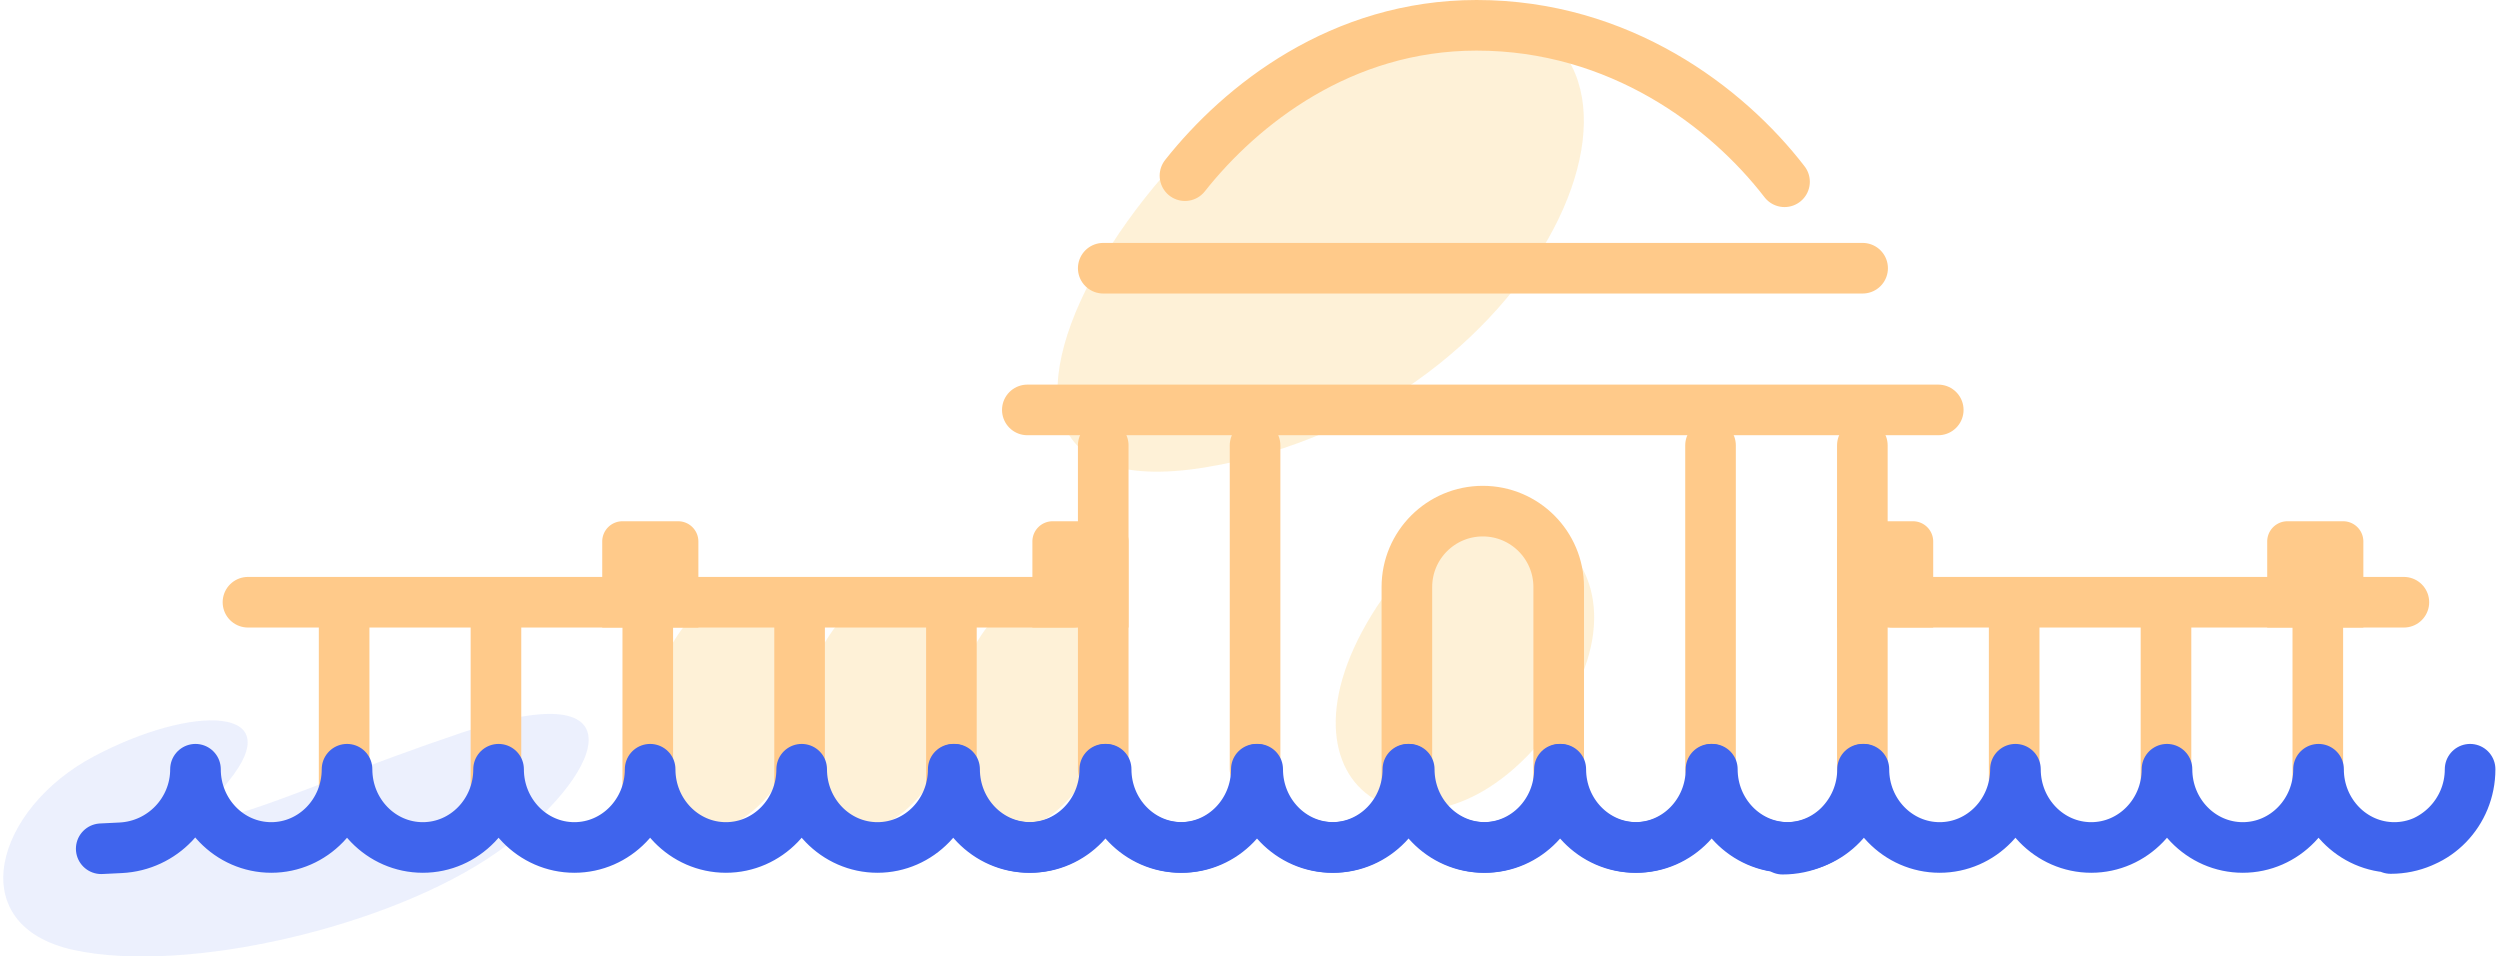 <svg xmlns="http://www.w3.org/2000/svg" width="494" height="189" viewBox="0 0 494 189">
    <g fill="none" fill-rule="evenodd">
        <path fill="#FDBD39" fill-opacity=".2" d="M157.008 145.942c3.057-31.365 32.387-43.87 32.521-11.606.134 32.262-35.578 42.971-32.521 11.606z"/>
        <path fill="#FDBD39" fill-opacity=".2" d="M127.008 145.942c3.057-31.365 32.387-43.87 32.521-11.606.134 32.262-35.578 42.971-32.521 11.606zM187.008 145.942c3.057-31.365 32.387-43.87 32.521-11.606.134 32.262-35.578 42.971-32.521 11.606z"/>
        <path fill="#3F64ED" fill-opacity=".1" d="M18.55 149.46c19.565-10.358 38.778-10 26.551 4.983-12.226 14.983 9.335 2.742 46.16-9.67 36.825-12.411 27.722 9.148 6.76 23.77-20.963 14.623-61.257 24.014-83.455 19.174-22.199-4.84-15.581-27.897 3.984-38.256z"/>
        <path fill="#FDBD39" fill-opacity=".2" d="M271.07 121.45c22.318-36.355 60.088-12.405 36.415 21.052-23.673 33.458-58.731 15.303-36.414-21.052zM287.986 1.484C237.246.056 169.28 103.667 238.239 92.341c68.96-11.325 100.486-89.43 49.747-90.857z"/>
        <path stroke="#FFCA8A" stroke-linecap="round" stroke-width="10" d="M234.149 34.712C245.244 20.685 265.066 5 291.78 5c28.236 0 49.451 16.127 60.843 30.916M218 53h150.053M203 81h180M48.997 119H212M373.997 119h101.008M248 88v64"/>
        <path stroke="#FFCA8A" stroke-linecap="round" stroke-linejoin="round" stroke-width="10" d="M278 157v-41c0-8.284 6.716-15 15-15 8.284 0 15 6.716 15 15v41"/>
        <path stroke="#FFCA8A" stroke-linecap="round" stroke-width="10" d="M218 88v64M188 119.949v36M158 119.949v36M128 119.949v36M98 119.949v36M68 119.949v36M398 119.949v36M428 119.949v36M458 119.949v36M338 88v64M368 88v64"/>
        <path stroke="#3F64ED" stroke-linecap="round" stroke-linejoin="round" stroke-width="10" d="M20 167.712l3.844-.188c8.279-.405 14.783-7.235 14.783-15.524 0 8.538 6.704 15.46 14.974 15.46 8.269 0 14.973-6.922 14.973-15.46 0 8.538 6.703 15.46 14.973 15.46S98.52 160.537 98.52 152c0 8.538 6.704 15.46 14.973 15.46 8.27 0 14.974-6.922 14.974-15.46 0 8.538 6.703 15.46 14.973 15.46s14.973-6.922 14.973-15.46c0 8.538 6.704 15.46 14.973 15.46 8.27 0 14.974-6.922 14.974-15.46 0 8.538 6.703 15.46 14.973 15.46s14.973-6.922 14.973-15.46c0 8.538 6.704 15.46 14.973 15.46 8.27 0 14.973-6.922 14.973-15.46 0 8.538 6.704 15.46 14.974 15.46s14.973-6.922 14.973-15.46c0 8.538 6.704 15.46 14.973 15.46 8.27 0 14.973-6.922 14.973-15.46 0 8.538 6.704 15.46 14.973 15.46 8.27 0 14.974-6.922 14.974-15.46 0 8.538 6.703 15.46 14.973 15.46s14.973-6.922 14.973-15.46c0 8.724-7.072 15.796-15.796 15.796h-.004"/>
        <path stroke="#3F64ED" stroke-linecap="round" stroke-linejoin="round" stroke-width="10" d="M188.627 152c0 8.538 6.704 15.46 14.974 15.46 8.269 0 14.973-6.922 14.973-15.46 0 8.538 6.703 15.46 14.973 15.46s14.973-6.922 14.973-15.46c0 8.538 6.704 15.46 14.973 15.46 8.27 0 14.974-6.922 14.974-15.46 0 8.538 6.703 15.46 14.973 15.46s14.973-6.922 14.973-15.46c0 8.538 6.704 15.46 14.973 15.46 8.27 0 14.974-6.922 14.974-15.46 0 8.538 6.703 15.46 14.973 15.46s14.973-6.922 14.973-15.46c0 8.538 6.704 15.46 14.973 15.46 8.27 0 14.973-6.922 14.973-15.46 0 8.538 6.704 15.46 14.974 15.46s14.973-6.922 14.973-15.46c0 8.538 6.704 15.46 14.973 15.46 8.27 0 14.973-6.922 14.973-15.46 0 8.538 6.704 15.46 14.973 15.46 8.27 0 14.974-6.922 14.974-15.46 0 8.65-7.012 15.662-15.662 15.662h-.047"/>
        <path fill="#FFCA8A" d="M367 103h11a4 4 0 0 1 4 4v17h-19v-17a4 4 0 0 1 4-4zM452 103h11a4 4 0 0 1 4 4v17h-19v-17a4 4 0 0 1 4-4zM123 103h11a4 4 0 0 1 4 4v17h-19v-17a4 4 0 0 1 4-4zM208 103h11a4 4 0 0 1 4 4v17h-19v-17a4 4 0 0 1 4-4z"/>
    </g>
</svg>
